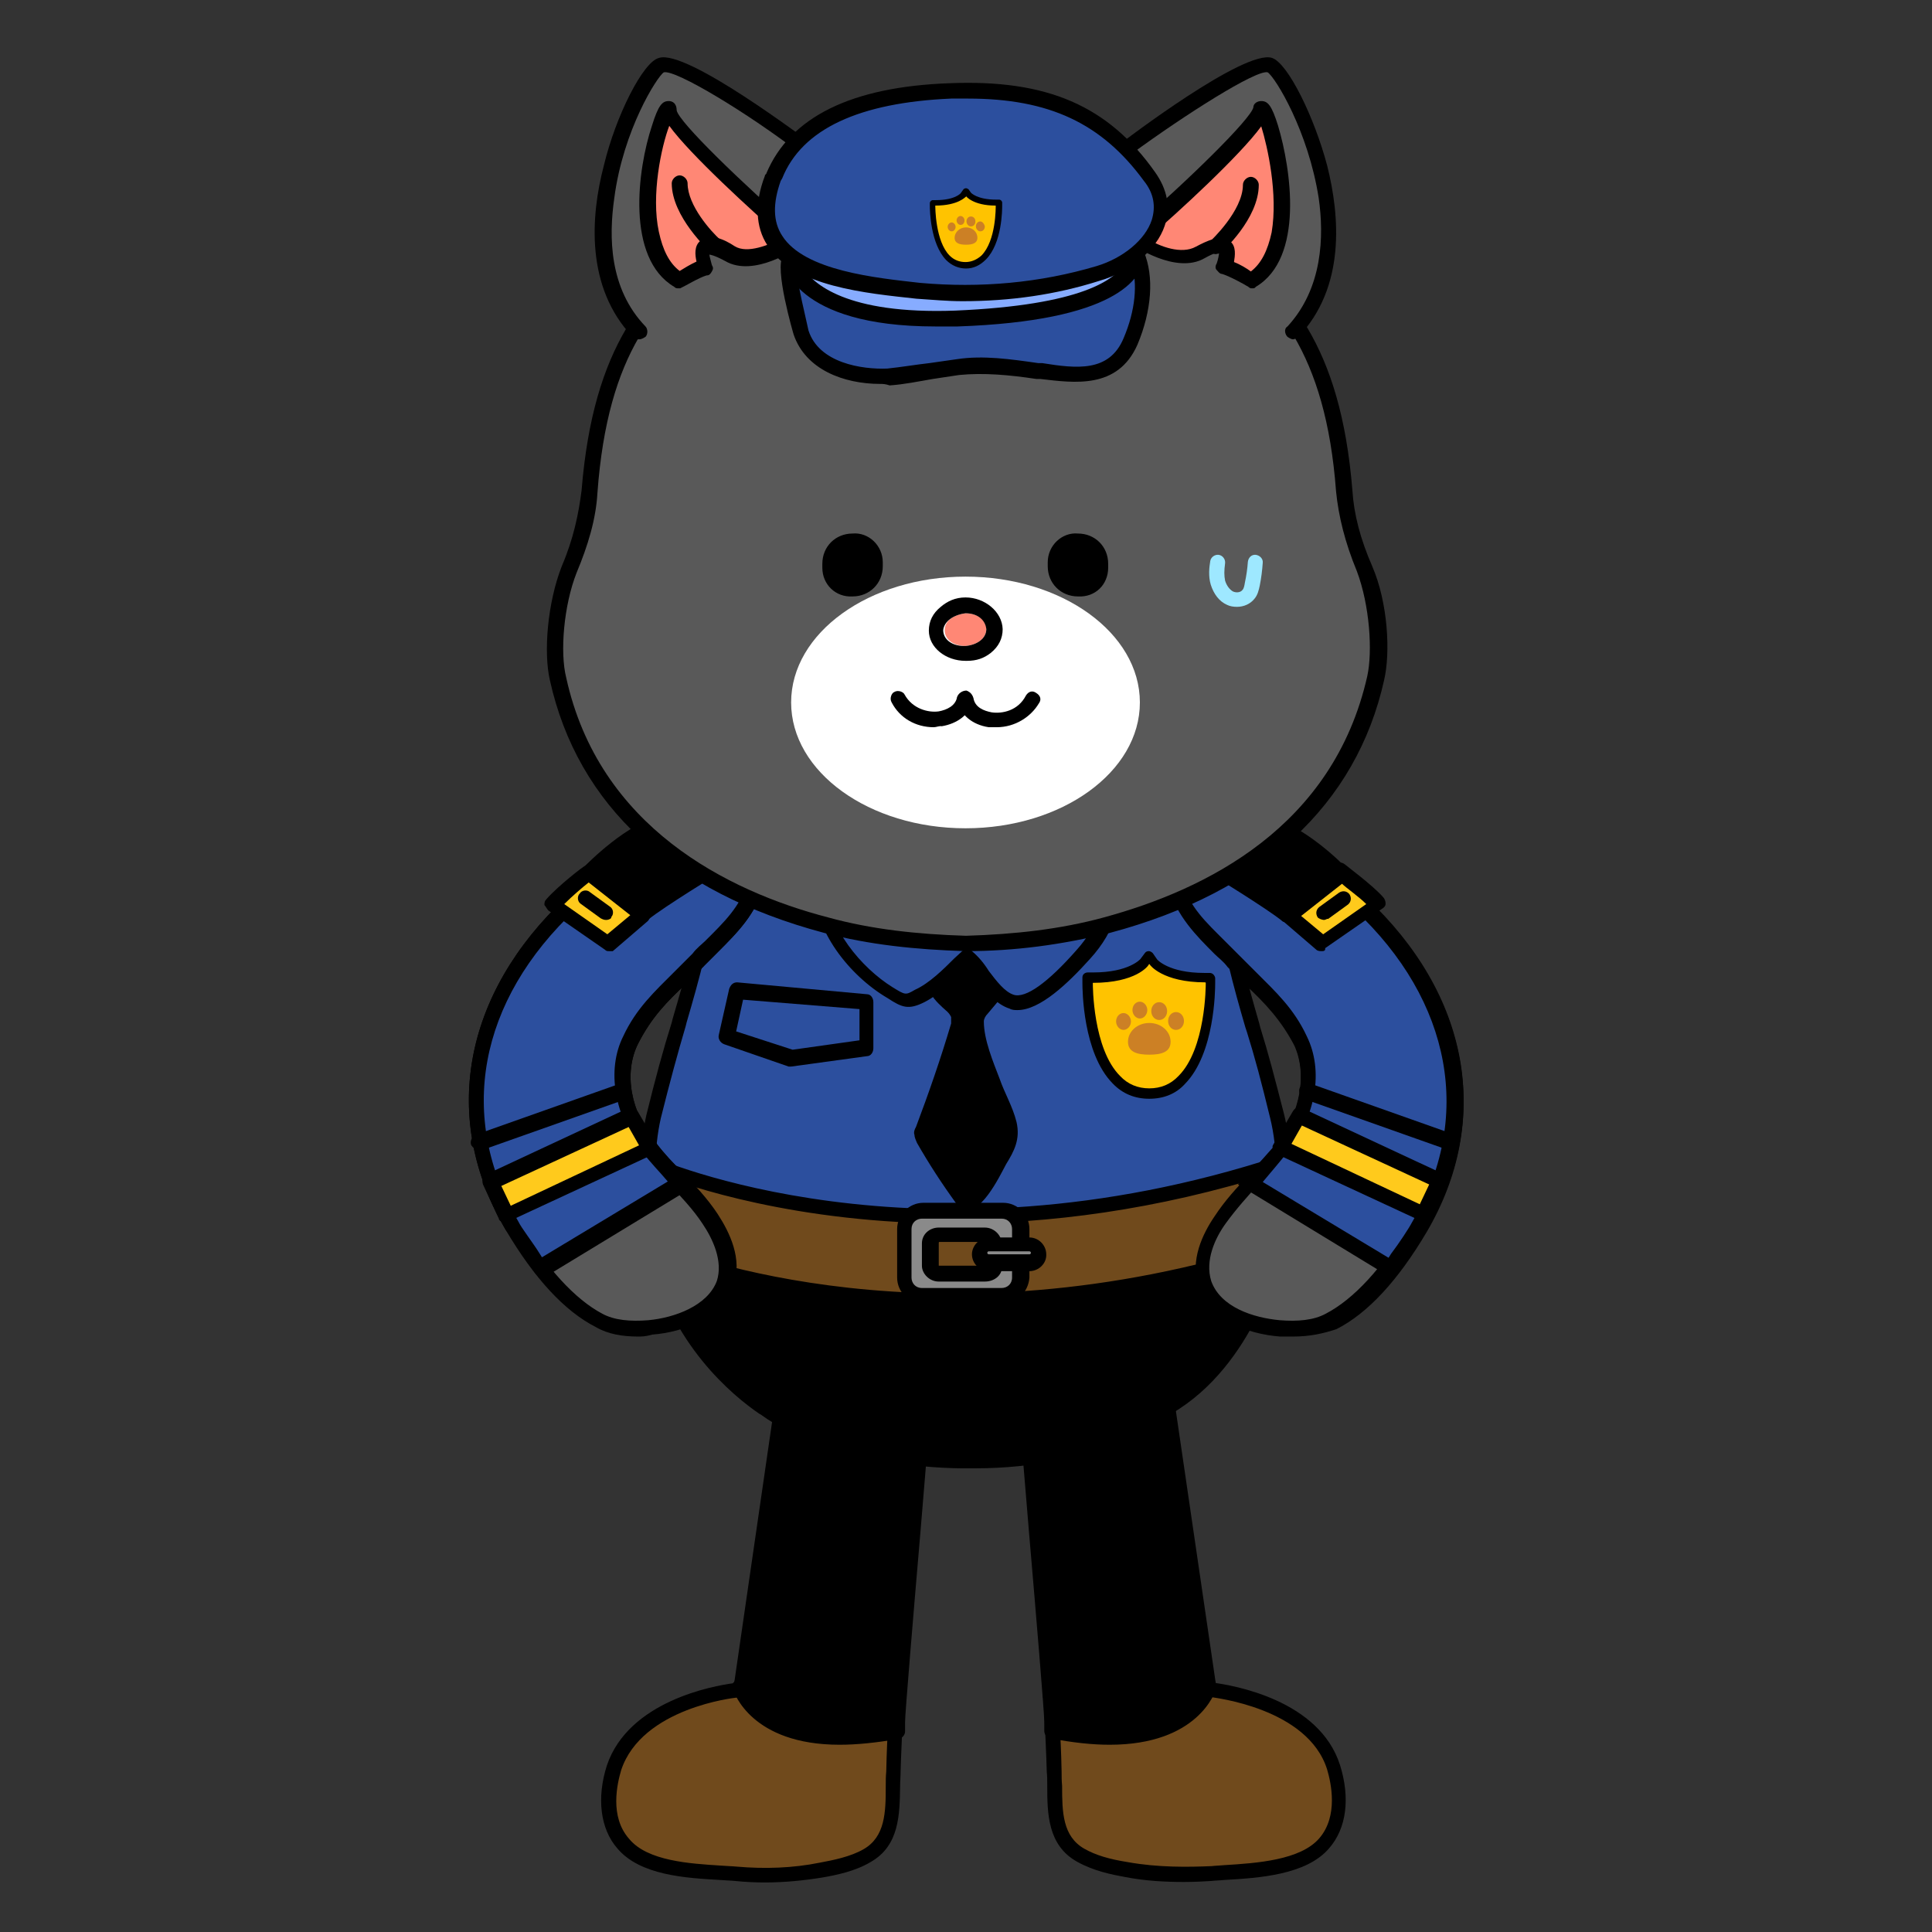 <?xml version="1.0" encoding="utf-8"?>
<!-- Generator: Adobe Illustrator 26.5.0, SVG Export Plug-In . SVG Version: 6.00 Build 0)  -->
<svg version="1.1" id="레이어_5" xmlns="http://www.w3.org/2000/svg" xmlns:xlink="http://www.w3.org/1999/xlink" x="0px"
	 y="0px" viewBox="0 0 390 390" style="enable-background:new 0 0 390 390;" xml:space="preserve">
<rect x="0" y="0" width="390" height="390" fill="#333333" stroke="none"/>
<g>
	<path style="fill:#704A1C;" d="M149.1,340.7c0,0.3-0.3,0.5-0.5,0.5s-20.1,2.1-24.6,15.6c-1.6,5-1.9,11.1,1.9,15.3
		c4.8,5.8,15.9,5.6,22.7,6.1c5.8,0.5,11.6,0.3,17.2-0.8c3.2-0.5,6.6-1.3,9.3-2.9c6.1-3.4,5-10.8,5.3-16.9c0-1.1,0.5-15.3,0.8-15.3
		C181.4,342.2,149.1,340.7,149.1,340.7z"/>
	<path d="M154.4,380c-2,0-4-0.1-6-0.3c-0.9-0.1-1.9-0.1-3-0.2c-6.9-0.4-16.2-0.9-20.8-6.4c-3.4-3.9-4.2-10.1-2.1-16.7
		c4.4-13.1,21.7-16.1,25.4-16.6c0.1-0.1,0.1-0.1,0.2-0.2c0.3-0.3,0.7-0.4,1.1-0.4l30.6,1.5c0.4,0,0.8,0,1.1,0.1c0.1,0,0.1,0,0.2,0
		l0,0c1,0.1,1.5,0.5,1.5,1.5c0,0.2,0,0.3-0.1,0.5c-0.2,1.7-0.7,13.7-0.7,14.8c0,1-0.1,2-0.1,3c-0.1,5.6-0.1,12-6,15.3
		c-3,1.8-6.8,2.6-9.7,3.1C162.3,379.6,158.4,380,154.4,380z M149.9,342.2c-0.4,0.3-0.8,0.5-1.3,0.5c-0.1,0-19,2-23.2,14.6
		c-0.8,2.7-2.4,9.4,1.6,13.9c3.7,4.5,12.3,5,18.6,5.4c1.1,0.1,2.1,0.1,3.1,0.2c5.7,0.5,11.4,0.3,16.8-0.8c2.7-0.5,6.2-1.2,8.8-2.7
		c4.4-2.5,4.5-7.5,4.5-12.7c0-1,0-2,0.1-3c0-0.5,0.1-4.4,0.3-8.1c0.1-1.9,0.2-3.7,0.3-5.1c0-0.3,0-0.5,0-0.7
		C174.5,343.4,159.2,342.7,149.9,342.2z M181.6,343.7c-0.1,0-0.3,0.1-0.5,0.1C181.3,343.7,181.4,343.7,181.6,343.7z M148.6,339.7
		c-0.1,0-0.1,0-0.2,0C148.5,339.7,148.6,339.7,148.6,339.7z"/>
</g>
<g>
	<path d="M181.1,347.5c0-3.2,4.8-57.7,5.3-65.6l-27.5-6.1l-9.3,63.5l-0.3,1.3c0,0,4.5,14.3,31.7,8.7v-1.8H181.1z"/>
	<path d="M169.5,352.2c-17.8,0-21.3-10.5-21.5-11.1c-0.1-0.2-0.1-0.5,0-0.7l0.3-1.3l9.2-63.4c0.1-0.4,0.3-0.8,0.6-1s0.8-0.3,1.2-0.2
		l27.5,6.1c0.7,0.2,1.2,0.8,1.2,1.6c-0.2,3.3-1.2,14.9-2.2,27.1c-1.4,16.3-3.1,36.6-3.1,38.3v1.9c0,0.7-0.5,1.3-1.2,1.5
		C176.9,351.8,172.9,352.2,169.5,352.2z M181.1,349.4L181.1,349.4L181.1,349.4z M150.9,340.5c0.8,2,6.2,11.8,28.7,7.6v-0.6
		c0-1.9,1.6-20.6,3.1-38.6c0.9-11,1.8-21.4,2.1-25.8l-24.7-5.5l-9,61.9L150.9,340.5z"/>
</g>
<g>
	<g>
		<path style="fill:#704A1C;" d="M212.1,342.2c0.3,0,0.8,14.3,0.8,15.3c0.3,6.1-0.8,13.5,5.3,16.9c2.9,1.6,6.1,2.4,9.3,2.9
			c5.8,1.1,11.6,1.1,17.2,0.8c6.9-0.5,18-0.5,22.7-6.1c3.7-4.2,3.4-10.3,1.9-15.3c-4.2-13.5-24.3-15.6-24.6-15.6s-0.5-0.3-0.5-0.5
			C244.3,340.7,212.1,342.2,212.1,342.2z"/>
		<path d="M239,379.9c-3.7,0-7.8-0.2-11.9-1c-2.7-0.5-6.3-1.2-9.7-3.1c-5.9-3.3-6-9.7-6-15.3c0-1,0-2-0.1-2.9
			c0-1.2-0.5-13.2-0.7-14.9c-0.1-0.1-0.1-0.3-0.1-0.5c0-0.8,0.6-1.5,1.4-1.5c10.7-0.5,31.1-1.5,31.9-1.6h0.1c0.5,0,0.9,0.2,1.2,0.6
			c3.7,0.5,21.2,3.4,25.4,16.6c2.1,6.7,1.3,12.8-2.2,16.8c-4.6,5.4-14.2,6-21.2,6.4c-0.9,0.1-1.8,0.1-2.6,0.2
			C243,379.8,241,379.9,239,379.9z M213.7,343.7c0,0.2,0,0.5,0,0.7c0.1,1.4,0.2,3.2,0.3,5.1c0.2,3.7,0.3,7.6,0.3,8.1
			c0,0.9,0,1.9,0.1,2.9c0,5.3,0.1,10.2,4.5,12.7c2.3,1.3,5,2.1,8.8,2.7c6.1,1.1,12.2,1,16.9,0.8c0.8-0.1,1.6-0.1,2.6-0.2
			c6.5-0.4,15.3-1,19.1-5.4c3.9-4.5,2.4-11.2,1.6-13.9c-3.9-12.5-23.1-14.5-23.3-14.6l0,0c-0.4,0-0.9-0.2-1.2-0.5
			c-0.2,0-0.3,0-0.5,0L213.7,343.7z M211.6,343.7c0.1,0.1,0.3,0.1,0.5,0.1C211.9,343.7,211.7,343.7,211.6,343.7z M244.6,339.7
			c0,0,0.1,0,0.2,0C244.7,339.7,244.7,339.7,244.6,339.7z"/>
	</g>
	<g>
		<path d="M212.3,347.5c0-3.2-4.8-57.7-5.3-65.6l27.5-6.1l9.3,63.5l0.3,1.3c0,0-4.5,14.3-31.7,8.7v-1.8H212.3z"/>
		<path d="M224,352.2c-3.4,0-7.4-0.4-12-1.3c-0.7-0.1-1.2-0.8-1.2-1.5v-1.9c0-1.8-1.7-22.1-3.1-38.4c-1-12.2-2-23.8-2.2-27.1
			c0-0.7,0.4-1.4,1.2-1.6l27.5-6.1c0.4-0.1,0.8,0,1.2,0.2c0.3,0.2,0.6,0.6,0.6,1l9.3,63.5l0.2,1.2c0,0.2,0,0.5,0,0.7
			C245.3,341.6,241.8,352.2,224,352.2z M213.8,348.1c22.3,4.2,27.8-5.7,28.7-7.6l-0.2-0.9l-9-62l-24.7,5.5
			c0.3,4.4,1.2,14.8,2.1,25.8c1.5,18,3.1,36.7,3.1,38.6L213.8,348.1L213.8,348.1z"/>
	</g>
</g>
<g>
	<g>
		<path style="fill:#2C4F9E;" d="M198.3,140.2c-13.8,0-26.7,1.9-26.7,1.9c-0.3,0-23.8,7.7-27.2,31.5c-2.1,15.6-4.8,24.3-7.4,33.3
			c-1.6,5.3-3.2,11.1-5,18.5c-2.9,12.7-0.8,33.1,10.8,47.9c11.1,14,28.8,21.2,52.1,21.2s41-7.1,52.1-21.2
			c11.6-14.8,14-35.2,10.8-47.9c-1.9-7.4-3.2-12.4-4.8-17.5c-2.4-8.2-4.8-16.1-7.9-34.4c-3.4-23.5-26.4-31.5-26.7-31.5
			C212.3,140.7,205.2,140.2,198.3,140.2z"/>
		<path d="M194.9,295.9c-23.9,0-41.9-7.3-53.3-21.7C129.7,259,127.5,238,130.5,225c1.8-7.3,3.4-13.2,5.1-18.6l0.2-0.8
			c2.6-8.9,5.1-17.3,7.1-32.3c3.5-23.9,26.1-32,28.5-32.7l0,0c0.1,0,13.2-1.9,26.9-1.9c7.7,0,14.7,0.7,20.4,1.9l0,0
			c3.2,0.7,24.6,10.1,27.9,32.7c3,17.5,5.4,25.6,7.6,33.3l0.2,0.8c1.6,5.1,2.9,10.1,4.8,17.5c3.2,12.8,1.1,33.6-11.1,49.2
			C236.7,288.6,218.8,295.9,194.9,295.9z M171.9,143.5c-1.1,0.4-22.8,8-26.1,30.2c-2.1,15.2-4.7,24.1-7.2,32.7l-0.2,0.8
			c-1.6,5.4-3.2,11.3-5,18.5c-2.8,12.3-0.7,32.2,10.6,46.6c10.8,13.7,28,20.6,50.9,20.6c23,0,40.1-6.9,50.9-20.6
			c11.1-14.1,13.7-34.1,10.6-46.6c-1.8-7.4-3.1-12.3-4.7-17.4l-0.3-0.9c-2.3-7.9-4.6-16-7.7-33.7c-3.2-22.2-24.8-30-25.6-30.3
			c-5.5-1.2-12.3-1.8-19.8-1.8C185.4,141.7,173,143.4,171.9,143.5z"/>
	</g>
	<g>
		<path d="M132.7,252.6c0,0,29.1,11.4,65.1,10c0,0,25.1-1.1,36.8-4.2c0,0,21.2-4.8,22.7-5.8c0,0-5,22-21.4,31.5
			c0,0-14.5,11.4-40.7,10.8c0,0-25.4,0.5-40.7-10.6C154.1,284.1,137.2,273.7,132.7,252.6z"/>
		<path d="M196.9,296.4c-0.6,0-1.2,0-1.8,0c-1,0-26,0.4-41.6-10.9l-0.2-0.1c-5.3-3.6-18.1-14.1-22.1-32.5l-0.6-2.7l2.6,1
			c0.3,0.1,29.2,11.2,64.5,9.9c0.2,0,25.1-1.1,36.4-4.2c8.5-1.9,21-4.9,22.3-5.6l3.1-2.1l-0.9,3.7c-0.2,0.9-5.3,22.6-22,32.4
			C235.4,286.3,221.5,296.4,196.9,296.4z M195.1,293.4c25.3,0.5,39.7-10.4,39.8-10.5l0.2-0.1c12.3-7.1,18-21.8,19.9-27.8
			c-5.2,1.5-15.2,3.8-20.2,4.9c-11.6,3.2-36,4.2-37,4.3c-29.7,1.1-55-6.5-63-9.2c4.4,16.2,16.4,25.4,20.2,28
			c0.1,0.1,0.2,0.1,0.3,0.2l0,0C170,293.8,194.8,293.4,195.1,293.4z"/>
	</g>
</g>
<g>
	<g>
		<path style="fill:#704A1C;" d="M258.6,252.1c-74.3,24.1-127.5,0-127.5,0c-1.9-4.2,0-17.2,0-17.2s53.2,24.3,127.5,0
			C258.6,234.9,259.4,251.8,258.6,252.1z"/>
		<path d="M192.3,264.2c-9.8,0-18.4-0.7-25.5-1.7c-22.5-3-35.7-8.9-36.3-9.1c-0.3-0.2-0.6-0.4-0.8-0.8c-2-4.5-0.3-16.6-0.1-18
			c0.1-0.5,0.4-0.9,0.8-1.1c0.4-0.2,0.9-0.2,1.3,0c0.5,0.2,53.5,23.8,126.4-0.1c0.4-0.1,0.9-0.1,1.3,0.2s0.6,0.7,0.6,1.2
			c0.8,18.1,0.2,18.3-1,18.7l0,0C233.7,261.7,210.9,264.2,192.3,264.2z M132.3,250.9c5.9,2.4,56.6,21.8,125.1-0.1
			c0.2-2,0.1-8.1-0.2-14c-24,7.6-45.9,10.2-64.4,10.2c-32,0-54.1-7.6-60.4-10.1C131.9,241.1,131.4,247.9,132.3,250.9z M258.6,252.1
			L258.6,252.1L258.6,252.1z"/>
	</g>
	<g>
		<path style="fill:#8A8A8A;" d="M202.5,244.4h-16.1c-1.9,0-3.7,1.6-3.7,3.7v9.8c0,1.9,1.6,3.7,3.7,3.7h16.1c1.9,0,3.7-1.6,3.7-3.7
			v-9.8C206,246,204.4,244.4,202.5,244.4z M201,255.2c0,1.1-0.8,1.6-1.9,1.6h-9.3c-1.1,0-1.9-0.8-1.9-1.6v-4.5
			c0-1.1,0.8-1.6,1.9-1.6h9.3c1.1,0,1.9,0.8,1.9,1.6V255.2z"/>
		<path d="M202.5,263.2h-16.1c-2.9,0-5.3-2.4-5.3-5.3v-9.8c0-2.9,2.4-5.3,5.3-5.3h16.1c2.9,0,5.3,2.4,5.3,5.3v9.8
			C207.6,260.8,205.2,263.2,202.5,263.2z M186.1,246c-1.1,0-2.1,0.8-2.1,2.1v9.8c0,1.1,0.8,2.1,2.1,2.1h16.1c1.1,0,2.1-0.8,2.1-2.1
			v-9.8c0-1.1-0.8-2.1-2.1-2.1L186.1,246L186.1,246z M198.8,258.7h-9.3c-1.9,0-3.4-1.6-3.4-3.2V251c0-1.9,1.6-3.2,3.4-3.2h9.3
			c1.9,0,3.4,1.6,3.4,3.2v4.5C202.5,257.1,201,258.7,198.8,258.7z M189.8,250.7c-0.3,0-0.3,0-0.3,0.3v4.5h0.3h9.3
			c0.3,0,0.3,0,0.3-0.3v-4.5h-0.3H189.8z"/>
	</g>
	<g>
		<path style="fill:#8A8A8A;" d="M207.8,255h-8.2c-1.1,0-1.9-0.8-1.9-1.9l0,0c0-1.1,0.8-1.9,1.9-1.9h8.2c1.1,0,1.9,0.8,1.9,1.9l0,0
			C209.7,254.2,208.9,255,207.8,255z"/>
		<path d="M207.8,256.6h-8.2c-1.9,0-3.4-1.6-3.4-3.4s1.6-3.4,3.4-3.4h8.2c1.9,0,3.4,1.6,3.4,3.4C211.3,255,209.7,256.6,207.8,256.6z
			 M199.6,252.6c-0.3,0-0.3,0.3-0.3,0.3c0,0.3,0.3,0.3,0.3,0.3h8.2c0.3,0,0.3-0.3,0.3-0.3c0-0.3-0.3-0.3-0.3-0.3H199.6z"/>
	</g>
</g>
<g>
	<g>
		<path style="fill:#595959;" d="M145.4,168c-1.1-0.3-2.1-0.5-3.4-0.5c-10.3-1.3-19.6,8.5-26.7,15.1c-18,16.9-26.2,41-11.9,65.1
			c4.2,7.1,10.3,15.3,17.7,19c3.2,1.6,6.6,1.9,10,1.6c6.3-0.5,13.2-3.4,15.1-9c1.6-4.2-0.3-9-2.9-13c-3.4-5-8.5-9.3-12.2-14.3
			c-4.8-6.1-7.1-14.8-3.7-21.7c3.4-6.9,8.2-10.6,13.8-16.1c4.8-4.8,9.8-8.7,11.6-15.3C154.1,172.5,150.7,169.3,145.4,168z"/>
		<path d="M128.8,269.8c-3.2,0-6.1-0.5-8.5-1.9c-6.3-3.2-12.4-9.8-18.2-19.6c-13.2-22.5-8.7-47.6,12.2-67.2l1.3-1.3
			c6.9-6.6,16.4-15.3,26.7-14.3c1.3,0.3,2.6,0.3,3.7,0.8l0,0c6.9,1.9,9.8,6.1,8.2,12.4c-1.6,5.8-5.3,9.5-9.3,13.5
			c-0.8,0.8-1.9,1.9-2.6,2.6c-1.3,1.3-2.4,2.6-3.7,3.7c-4,3.7-7.1,6.9-9.8,12.2c-2.9,5.8-1.6,13.8,3.7,20.1c1.6,2.1,3.4,4,5.3,5.8
			c2.4,2.6,5,5.3,7.1,8.5c2.4,3.7,5,9,3.2,14.3c-2.4,6.6-10,9.5-16.4,10C130.3,269.8,129.5,269.8,128.8,269.8z M140.1,168.7
			c-8.2,0-16.1,7.4-22.5,13.5l-1.3,1.3c-19.8,18.5-24.1,42.1-11.6,63.2c5.6,9.3,11.4,15.6,16.9,18.5c2.4,1.3,5.6,1.6,9.3,1.3
			c5.3-0.5,11.9-2.9,13.8-7.9c1.3-4-0.8-8.5-2.9-11.6c-1.9-2.9-4.5-5.6-6.9-8.2c-1.9-1.9-3.7-4-5.3-6.1c-5.8-7.4-7.4-16.7-4-23.5
			c2.6-5.6,6.3-9,10.3-13c1.1-1.1,2.4-2.4,3.7-3.7c0.8-1.1,1.9-1.9,2.6-2.6c3.7-3.7,7.1-6.9,8.5-11.9c0.8-2.9,0.8-6.6-6.1-8.5l0,0
			c-1.1-0.3-2.1-0.5-3.2-0.5C141.2,168.7,140.7,168.7,140.1,168.7z"/>
	</g>
	<g>
		<path style="fill:#2C4F9E;" d="M109.2,256c-1.1-1.6-4.8-6.9-5.8-8.5c-14.3-24.1-6.1-48.1,11.9-65.1c7.1-6.6,16.4-16.1,26.7-15.1
			c1.3,0.3,2.4,0.3,3.4,0.5c5.3,1.3,8.7,4.5,7.1,10.3c-1.6,6.6-6.9,10.6-11.6,15.3c-5.6,5.6-10.3,9.3-13.8,16.1
			c-3.4,6.9-1.1,15.6,3.7,21.7c1.9,2.4,4.2,4.8,6.3,7.1L109.2,256z"/>
		<path d="M109.2,257.6c-0.5,0-1.1-0.3-1.3-0.8l-1.3-1.9c-1.6-2.4-3.7-5.6-4.5-6.6c-13.2-22.5-8.7-47.6,12.2-67.2l1.3-1.3
			c6.9-6.6,16.4-15.3,26.7-14.3c1.3,0.3,2.6,0.3,3.7,0.8c6.9,1.9,9.8,6.1,8.2,12.4c-1.6,5.8-5.3,9.5-9.3,13.5
			c-0.8,0.8-1.9,1.9-2.6,2.6c-1.3,1.3-2.4,2.6-3.7,3.7c-4,3.7-7.1,6.9-9.8,12.2c-2.9,5.8-1.6,13.8,3.7,20.1c1.6,2.1,3.4,4,5.3,6.1
			l1.1,1.1c0.3,0.3,0.5,0.8,0.5,1.3s-0.3,0.8-0.8,1.1l-28.3,17.2C109.7,257.3,109.4,257.6,109.2,257.6z M140.1,168.7
			c-8.2,0-16.1,7.4-22.5,13.5l-1.3,1.3c-19.8,18.5-24.1,42.1-11.6,63.2c0.5,1.1,2.9,4.2,4.2,6.3l0.5,0.8l25.4-15.3
			c-1.6-1.9-3.4-3.7-5-5.8c-5.8-7.4-7.4-16.7-4-23.5c2.6-5.6,6.3-9,10.3-13c1.1-1.1,2.4-2.4,3.7-3.7c0.8-1.1,1.9-1.9,2.6-2.6
			c3.7-3.7,7.1-6.9,8.5-11.9c0.8-2.9,0.8-6.6-6.1-8.5c-1.1-0.3-2.1-0.5-3.2-0.5C141.2,168.7,140.7,168.7,140.1,168.7z"/>
	</g>
	<g>
		<line style="fill:none;" x1="96.7" y1="230.6" x2="126.1" y2="220.3"/>
		<path d="M96.7,232.2c-0.5,0-1.3-0.5-1.6-1.1c-0.3-0.8,0.3-1.9,1.1-2.1l29.1-10.3c0.8-0.3,1.9,0.3,2.1,1.1s-0.3,1.9-1.1,2.1
			l-29.1,10.3C97.3,232.2,97,232.2,96.7,232.2z"/>
	</g>
	<g>
		<g>
			<path style="fill:#FFCA1C;" d="M119,176.2c0,0-5.6,4.2-7.7,6.6l11.4,7.9l7.1-6.1L119,176.2z"/>
			<path d="M122.9,192c-0.3,0-0.5,0-0.8-0.3l-11.4-7.9c-0.3-0.3-0.5-0.8-0.8-1.1c0-0.5,0-0.8,0.5-1.3c2.1-2.4,7.4-6.6,7.7-6.6
				c0.5-0.5,1.3-0.5,1.9,0l10.8,8.5c0.3,0.3,0.5,0.8,0.5,1.3s-0.3,1.1-0.5,1.3l-7.1,6.1C123.7,192,123.2,192,122.9,192z
				 M113.9,182.5l8.7,6.1l4.8-4L119,178C117.6,179.1,115.5,180.9,113.9,182.5z"/>
		</g>
		<g>
			<line style="fill:none;" x1="118.7" y1="181.2" x2="122.4" y2="184.1"/>
			<path d="M122.4,185.7c-0.3,0-0.5,0-1.1-0.3l-4-2.9c-0.8-0.5-0.8-1.6-0.3-2.1c0.5-0.8,1.6-0.8,2.1-0.3l4,2.9
				c0.8,0.5,0.8,1.6,0.3,2.1C123.5,185.4,122.9,185.7,122.4,185.7z"/>
		</g>
		<g>
			<path d="M119,176.2c0,0,8.5-8.7,15.1-9.8l10.6,8.5c0,0-11.9,7.1-14.8,9.8L119,176.2z"/>
			<path d="M129.8,186.2c-0.3,0-0.8,0-1.1-0.3l-10.8-8.5c-0.3-0.3-0.5-0.8-0.5-1.1s0-0.8,0.5-1.3c0.3-0.3,9-9.3,15.9-10.3
				c0.5,0,0.8,0,1.3,0.3l10.6,8.5c0.5,0.3,0.5,0.8,0.5,1.3s-0.3,1.1-0.8,1.3c0,0-11.6,7.1-14.5,9.5
				C130.6,185.9,130.3,186.2,129.8,186.2z M121.3,175.9l8.5,6.6c2.9-2.1,9-6.1,11.9-7.9l-8.2-6.6C129.5,169,124.3,173.2,121.3,175.9
				z"/>
		</g>
	</g>
	<g>
		<polygon style="fill:#FFCA1C;" points="99.1,238.6 127.4,225.3 131.1,231.7 102,245.2 		"/>
		<path d="M102,246.8c-0.3,0-0.3,0-0.5,0c-0.5-0.3-0.8-0.5-0.8-0.8l-3.2-6.9c-0.3-0.8,0-1.9,0.8-2.1l28.3-13.2
			c0.8-0.3,1.6,0,2.1,0.5l3.7,6.3c0.3,0.3,0.3,0.8,0.3,1.3c-0.3,0.5-0.5,0.8-0.8,1.1l-29.1,13.5C102.6,246.8,102.3,246.8,102,246.8z
			 M101.2,239.4l1.9,4l25.9-12.2l-2.1-3.7L101.2,239.4z"/>
	</g>
</g>
<g>
	<g>
		<path style="fill:#595959;" d="M244.3,168c1.1-0.3,2.1-0.5,3.4-0.5c10.3-1.3,19.6,8.5,26.7,15.1c18,16.9,26.2,41,11.9,65.1
			c-4.2,7.1-10.3,15.3-17.7,19c-3.2,1.6-6.6,1.9-10,1.6c-6.3-0.5-13.2-3.4-15.1-9c-1.6-4.2,0.3-9,2.9-13c3.4-5,8.5-9.3,12.2-14.3
			c4.8-6.1,7.1-14.8,3.7-21.7s-8.2-10.6-13.8-16.1c-4.8-4.8-9.8-8.7-11.6-15.3C235.6,172.5,239,169.3,244.3,168z"/>
		<path d="M261,269.8c-0.8,0-1.9,0-2.6,0c-6.6-0.5-14.3-3.4-16.4-10c-1.9-5.3,0.8-10.8,3.2-14.3c2.1-3.2,4.5-5.8,7.1-8.5
			c1.9-1.9,3.7-4,5.3-5.8c5-6.3,6.3-14.3,3.7-20.1c-2.6-5-5.8-8.5-9.8-12.2c-1.1-1.1-2.4-2.4-3.7-3.7c-0.8-1.1-1.9-1.9-2.6-2.6
			c-3.7-3.7-7.7-7.7-9.3-13.5c-1.6-6.1,1.3-10.6,8.2-12.4l0,0c1.1-0.3,2.4-0.5,3.7-0.8c10.3-1.3,19.8,7.7,26.7,14.3l1.3,1.3
			c20.9,19.6,25.4,44.7,12.2,67.2c-5.8,9.8-11.9,16.4-18.2,19.6C267.1,269.2,264.4,269.8,261,269.8z M244.6,169.5L244.6,169.5
			c-6.9,1.9-6.6,5.8-6.1,8.5c1.3,5,4.8,8.2,8.5,11.9c0.8,0.8,1.9,1.9,2.6,2.6c1.3,1.3,2.4,2.4,3.7,3.7c4,4,7.7,7.4,10.3,13
			c3.4,6.9,1.9,16.1-4,23.5c-1.6,2.1-3.4,4.2-5.3,6.1c-2.4,2.6-4.8,5.3-6.9,8.2c-2.1,2.9-4.2,7.4-2.9,11.6c1.9,5.3,8.5,7.4,13.8,7.9
			c3.7,0.3,6.9,0,9.3-1.3c5.6-2.9,11.6-9.3,16.9-18.5c12.4-20.9,8.2-44.7-11.6-63.2l-1.3-1.3c-6.9-6.3-15.1-14.3-24.1-13.2
			C246.7,169,245.6,169.3,244.6,169.5z"/>
	</g>
	<g>
		<path style="fill:#2C4F9E;" d="M280.6,256c1.1-1.6,4.8-6.9,5.8-8.5c14.3-24.1,6.1-48.1-11.9-65.1c-7.1-6.6-16.4-16.1-26.7-15.1
			c-1.3,0.3-2.4,0.3-3.4,0.5c-5.3,1.3-8.7,4.5-7.1,10.3c1.6,6.6,6.9,10.6,11.6,15.3c5.6,5.6,10.3,9.3,13.8,16.1s1.1,15.6-3.7,21.7
			c-1.9,2.4-4.2,4.8-6.3,7.1L280.6,256z"/>
		<path d="M281.1,258.1l-31.2-19l2.4-2.4c1.9-1.9,3.7-4,5.3-5.8c5-6.3,6.3-14.3,3.7-20.1c-2.6-5-5.8-8.5-9.8-12.2
			c-1.1-1.1-2.4-2.4-3.7-3.7c-0.8-1.1-1.9-1.9-2.6-2.6c-3.7-3.7-7.7-7.7-9.3-13.5c-1.6-6.1,1.3-10.6,8.2-12.4
			c1.1-0.3,2.4-0.5,3.7-0.8c10.3-1.3,19.8,7.7,26.7,14.3l1.3,1.3c20.9,19.6,25.4,44.7,12.2,67.2c-0.8,1.1-2.9,4.2-4.5,6.6
			L281.1,258.1z M254.9,238.6l25.4,15.3l0.5-0.8c1.6-2.1,3.7-5.3,4.2-6.3c12.4-20.9,8.2-44.7-11.6-63.2l-1.3-1.3
			C265.2,175.9,257,168,248,169c-1.1,0.3-2.1,0.3-3.2,0.5c-6.9,1.9-6.6,5.8-6.1,8.5c1.3,5,4.8,8.2,8.5,11.9c0.8,0.8,1.9,1.9,2.6,2.6
			c1.3,1.3,2.4,2.4,3.7,3.7c4,4,7.7,7.4,10.3,13c3.4,6.9,1.9,16.1-4,23.5C258.3,234.6,256.5,236.7,254.9,238.6z"/>
	</g>
	<g>
		<line style="fill:none;" x1="293" y1="230.6" x2="263.6" y2="220.3"/>
		<path d="M293,232.2c-0.3,0-0.3,0-0.5,0l-29.1-10.3c-0.8-0.3-1.3-1.3-1.1-2.1s1.3-1.3,2.1-1.1l29.1,10.3c0.8,0.3,1.3,1.3,1.1,2.1
			C294,231.7,293.5,232.2,293,232.2z"/>
	</g>
	<g>
		<g>
			<path style="fill:#FFCA1C;" d="M270.8,176.2c0,0,5.6,4.2,7.7,6.6l-11.4,7.9l-7.1-6.1L270.8,176.2z"/>
			<path d="M266.8,192c-0.3,0-0.8,0-1.1-0.3l-7.1-6.1c-0.3-0.3-0.3-0.8-0.3-1.3s0.3-1.1,0.5-1.3l10.8-8.5c0.5-0.5,1.3-0.5,1.9,0
				c0.3,0.3,5.6,4.2,7.7,6.6c0.3,0.3,0.5,0.8,0.5,1.3s-0.3,0.8-0.8,1.1l-11.4,7.9C267.6,192,267.1,192,266.8,192z M262.3,184.6
				l4.8,4l8.7-6.1c-1.6-1.6-4-3.2-5-4.2L262.3,184.6z"/>
		</g>
		<g>
			<line style="fill:none;" x1="271" y1="181.2" x2="267.3" y2="184.1"/>
			<path d="M267.3,185.7c-0.5,0-1.1-0.3-1.3-0.5c-0.5-0.8-0.3-1.6,0.3-2.1l4-2.9c0.8-0.5,1.6-0.3,2.1,0.3c0.5,0.8,0.3,1.6-0.3,2.1
				l-4,2.9C267.9,185.4,267.6,185.7,267.3,185.7z"/>
		</g>
		<g>
			<path d="M270.8,176.2c0,0-8.5-8.7-15.1-9.8l-10.6,8.5c0,0,11.9,7.1,14.8,9.8L270.8,176.2z"/>
			<path d="M259.9,186.2c-0.3,0-0.8,0-1.1-0.3c-2.9-2.4-14.5-9.5-14.5-9.5c-0.5-0.3-0.8-0.8-0.8-1.3s0.3-1.1,0.5-1.3l10.6-8.5
				c0.3-0.3,0.8-0.3,1.3-0.3c6.9,1.1,15.6,9.8,15.9,10.3c0.3,0.3,0.5,0.8,0.5,1.3s-0.3,0.8-0.5,1.1l-10.8,8.5
				C260.5,185.9,260.2,186.2,259.9,186.2z M247.8,174.6c3.2,1.9,9,5.8,11.9,7.9l8.5-6.6c-2.4-2.4-7.9-6.9-12.2-7.9L247.8,174.6z"/>
		</g>
	</g>
	<g>
		<polygon style="fill:#FFCA1C;" points="290.6,238.6 262.3,225.3 258.6,231.7 287.7,245.2 		"/>
		<path d="M287.7,246.8c-0.3,0-0.5,0-0.8-0.3L257.8,233c-0.5-0.3-0.8-0.5-0.8-1.1c-0.3-0.5,0-0.8,0.3-1.3l3.7-6.3
			c0.5-0.8,1.3-1.1,2.1-0.5l28.3,13.2c0.8,0.3,1.1,1.3,0.8,2.1L289,246c-0.3,0.3-0.5,0.8-0.8,0.8C288,246.8,287.7,246.8,287.7,246.8
			z M260.7,230.9l25.9,12.2l1.9-4l-25.7-11.9L260.7,230.9z"/>
	</g>
</g>
<g>
	<path d="M191.2,204.2c0.3,0.3,0.5,0.5,0.8,1.1c0,0.5,0,0.8,0,1.3c-2.1,7.1-4.5,14-7.1,20.9c-0.3,0.5-0.5,1.1-0.3,1.6
		c0,0.5,0.3,1.1,0.5,1.6c2.4,4.2,5,8.2,7.9,12.2c0.3,0.5,0.5,0.8,1.1,1.1c3.7,1.9,7.7-6.6,9-9c1.6-2.6,2.9-5,2.1-8.5
		c-0.8-3.2-2.4-5.8-3.4-8.7c-1.3-3.4-3.2-7.9-3.2-11.6c0-0.5,0.3-1.1,0.8-1.6c1.3-1.6,2.9-3.2,3.7-5c0.8-1.9,1.6-4.2,0.8-6.1
		c-1.9-5-8.7-5-11.9-1.6c-1.3,1.3-2.6,3.2-3.7,4.8C185.9,199.4,188.8,202.1,191.2,204.2z"/>
	<g>
		<path style="fill:#2C4F9E;" d="M165.8,178.8c0,8.5,7.1,17.2,14,21.2c2.6,1.6,3.2,2.1,6.1,0.8c3.4-1.6,6.9-5,9.5-7.7
			c2.9,2.1,5.6,7.9,9,9c4.8,1.3,11.6-6.6,14.3-9.5c4-4.5,6.6-10,4.8-16.1c-4.2-12.2-18-17.2-29.9-16.7c-8.7,0.5-19.8,4.2-25.1,11.4
			C166.6,173.5,165.8,176.2,165.8,178.8z"/>
		<path d="M205.4,203.9c-0.5,0-1.1,0-1.6-0.3c-2.6-0.8-4.8-3.4-6.6-5.8c-0.8-0.8-1.3-1.9-1.9-2.4c-2.4,2.4-5.6,5.3-8.7,6.9
			c-3.2,1.6-4.5,1.1-7.4-0.8c-7.7-4.5-15.1-13.8-14.8-22.7l0,0c0-3.2,1.1-6.1,2.9-8.7c5.6-7.7,17.2-11.4,26.2-11.9
			c12.4-0.5,27,4.8,31.5,17.7c1.9,5.8,0.3,11.9-5,17.7C215.5,198.6,209.9,203.9,205.4,203.9z M195.1,191.2l1.1,0.8
			c1.3,1.1,2.4,2.4,3.4,4c1.6,2.1,3.2,4.2,5,4.8c2.4,0.8,6.9-2.4,12.7-9c4.5-5,5.8-10,4.2-14.5c-4-11.4-16.9-15.9-28.3-15.3
			c-8.2,0.3-18.8,3.7-23.8,10.6c-1.6,2.1-2.1,4.2-2.4,6.9c0,7.7,6.9,15.9,13.2,19.8c2.6,1.6,2.6,1.6,4.5,0.5
			c2.9-1.3,5.8-4.2,7.9-6.3L195.1,191.2z"/>
	</g>
</g>
<path d="M159.7,215.3c-0.3,0-0.3,0-0.5,0l-13-4.5c-0.8-0.3-1.3-1.1-1.1-1.9l2.1-9.3c0.3-0.8,0.8-1.3,1.6-1.3l26.2,2.4
	c0.8,0,1.3,0.8,1.3,1.6v9.3c0,0.8-0.5,1.6-1.3,1.6L159.7,215.3L159.7,215.3z M148.6,208.2l11.4,3.7l13.5-1.9v-6.3l-23.5-1.9
	L148.6,208.2z"/>
<g>
	<g>
		<g>
			<g>
				<path style="fill:#595959;" d="M275,115.1c-2.1-5-3.7-10.3-4-15.9c-2.4-29.6-13.2-40.2-25.1-49.7C230.6,37,207.3,37.8,198,38.6
					c-2.1,0.3-4,0.3-6.1,0c-9.3-0.5-32.5-1.6-47.9,10.8c-11.8,9.6-22.7,20.2-25,49.8c-0.5,5.6-1.9,10.8-4,15.9
					c-2.9,6.9-3.4,16.7-2.4,22c6.1,27,27.5,42.6,54.2,49.7c9,2.4,18.5,3.7,28,3.7c9.5-0.3,19-1.3,28-3.7
					c26.7-7.1,48.1-22.7,54.2-49.7C278.4,131.7,277.6,121.9,275,115.1z"/>
				<path d="M194.9,192c-10-0.3-19.6-1.3-28.6-3.7c-30.7-8.2-49.7-25.7-55.3-51c-1.3-5.6-0.5-15.6,2.4-23c2.4-5.6,3.4-10.6,4-15.3
					c2.4-29.6,13-40.5,25.7-50.8c11.1-9,27.5-12.7,49.2-11.4c1.9,0,4,0,5.8,0c21.4-1.3,38.1,2.4,49.2,11.4
					C260,58.5,270.6,69.4,273,99c0.3,4.8,1.6,9.8,4,15.3c3.2,7.4,3.7,17.5,2.4,23c-5.6,25.1-24.6,42.8-55.3,51
					C214.4,190.7,204.9,192,194.9,192z M183.5,40c-16.7,0-29.6,3.7-38.6,10.8c-12.2,9.8-22.2,20.1-24.3,48.7
					c-0.3,5.3-1.9,10.6-4.2,16.1c-2.6,6.6-3.4,16.1-2.1,21.2c6.6,30.1,32.5,43.1,52.9,48.4c8.7,2.4,18,3.4,27.8,3.7
					c9.8-0.3,19-1.3,27.8-3.7c20.6-5.6,46.3-18.2,53.2-48.7c1.1-5,0.5-14.3-2.1-21.2l0,0c-2.4-5.8-3.7-11.1-4.2-16.1
					c-2.1-28.3-12.4-38.9-24.3-48.7c-10.3-8.5-26.2-11.9-46.8-10.6c-2.1,0.3-4.2,0.3-6.3,0C188.8,40,186.1,40,183.5,40z"/>
			</g>
			<ellipse style="fill:#FFFFFF;" cx="194.9" cy="141.8" rx="35.2" ry="25.4"/>
			<g>
				<path style="fill-rule:evenodd;clip-rule:evenodd;fill:#FF8775;" d="M194.9,123.8c2.4,0,4.2,1.3,4.2,3.2c0,1.9-1.9,3.2-4.2,3.4
					c-2.4,0-4.2-1.3-4.2-3.2C190.7,125.3,192.5,124.1,194.9,123.8z"/>
				<path d="M194.9,123.8c2.4,0,4,1.3,4.2,3.2c0,1.9-1.9,3.2-4.2,3.4c0,0,0,0-0.3,0c-2.4,0-4.2-1.3-4.2-3.2
					C190.6,125.4,192.5,124.1,194.9,123.8L194.9,123.8 M194.9,120.6L194.9,120.6c-2.1,0-3.7,0.8-5,1.9c-1.6,1.3-2.4,2.9-2.4,4.8
					c0,3.4,3.4,6.1,7.4,6.1h0.3c1.9,0,3.4-0.5,4.8-1.6c1.6-1.3,2.4-2.9,2.4-4.8C202.3,123.5,198.8,120.6,194.9,120.6L194.9,120.6z"
					/>
			</g>
			<g>
				<g>
					<path style="fill-rule:evenodd;clip-rule:evenodd;" d="M217.6,120.4L217.6,120.4c-3.4,0-6.1-2.6-6.1-6.1v-0.8
						c0-3.4,2.9-6.1,6.1-5.8c3.4,0,6.1,2.6,6.1,6.1v0.8C223.7,118,221.1,120.6,217.6,120.4"/>
				</g>
			</g>
			<g>
				<g>
					<path style="fill-rule:evenodd;clip-rule:evenodd;" d="M172.1,120.4L172.1,120.4c3.4,0,6.1-2.6,6.1-6.1v-0.8
						c0-3.4-2.9-6.1-6.1-5.8c-3.4,0-6.1,2.6-6.1,6.1v0.8C166,118,168.7,120.6,172.1,120.4"/>
				</g>
			</g>
			<g>
				<path d="M188.5,146.8c-3.7,0-6.9-1.9-8.5-5c-0.5-0.8,0-1.9,0.5-2.1c0.8-0.5,1.9,0,2.1,0.5c1.6,2.9,4.8,3.7,6.9,3.4
					c1.6-0.3,3.4-1.1,3.7-2.9c0.3-0.8,1.1-1.3,1.9-1.3c0.8,0.3,1.3,1.1,1.3,1.9c-0.5,2.9-3.2,4.8-6.3,5.3
					C189.6,146.5,189,146.8,188.5,146.8z"/>
			</g>
			<g>
				<path d="M201.2,146.8c-0.5,0-1.1,0-1.6,0c-3.4-0.5-5.8-2.6-6.3-5.3c-0.3-0.8,0.3-1.6,1.3-1.9c0.8-0.3,1.6,0.3,1.9,1.3
					c0.3,1.9,2.1,2.6,3.7,2.9c2.1,0.3,5.3-0.3,6.9-3.4c0.5-0.8,1.3-1.1,2.1-0.5c0.8,0.5,1.1,1.3,0.5,2.1
					C208.1,144.7,204.9,146.8,201.2,146.8z"/>
			</g>
			<g>
				<path style="fill:#595959;" d="M179,44.7c0,0-9.8-9.8-16.7-14.8s-25.4-18-29.1-16.7c-3.7,1.3-21.4,35.7-4.5,53.7"/>
				<path d="M128.8,68.5c-0.5,0-0.8-0.3-1.1-0.5c-9.5-10-8.5-24.3-5.8-34.6c2.4-10,7.9-20.9,11.1-21.7c5.6-1.9,30.1,16.9,30.4,16.9
					c6.9,5.3,16.4,14.5,16.7,15.1c0.5,0.5,0.5,1.6,0,2.1s-1.6,0.5-2.1,0c0,0-9.8-9.8-16.4-14.8c-10.4-8-25.2-17-27.6-16.4
					c-1.3,0.8-8.2,11.6-10,25.4c-1.1,7.7-1.1,18.2,6.3,25.9c0.5,0.5,0.5,1.6,0,2.1C129.5,68.5,129.3,68.5,128.8,68.5z"/>
			</g>
			<g>
				<path style="fill:#FF8775;" d="M160.5,48.2c0,0-24.6-21.7-25.4-25.9s-10.6,27,1.9,34.1c0,0,3.4-2.1,5.6-2.6c0,0-2.9-7.4,4.8-2.9
					C152.6,54,160.5,48.2,160.5,48.2z"/>
				<path d="M136.9,58.2c-0.3,0-0.5,0-0.8-0.3c-9.8-5.8-7.4-23.8-4.5-32.5c1.3-4.2,2.1-5,3.4-5c0.8,0,1.6,0.5,1.6,1.9
					c0.5,2.4,13,14.5,24.9,24.9c0.3,0.3,0.5,0.8,0.5,1.3s-0.3,1.1-0.8,1.3c-0.3,0.3-9,6.3-14.8,2.9c-2.4-1.3-3.2-1.3-3.2-1.3
					c0,0.3,0.3,1.3,0.5,2.1c0.3,0.5,0.3,0.8,0,1.3s-0.5,0.8-1.1,0.8c-1.6,0.5-4.2,2.1-5.3,2.6C137.5,58.2,137.2,58.2,136.9,58.2z
					 M135.1,25.4c-1.6,4.2-3.7,14-2.1,21.4c0.8,3.7,2.1,6.3,4.2,7.9c0.8-0.5,2.1-1.3,3.4-1.9c-0.3-1.3-0.5-3.2,0.8-4.2
					c1.9-1.6,4.8-0.3,6.9,1.1c2.6,1.6,6.9-0.3,9.8-1.6C151.8,42.6,139.3,31.2,135.1,25.4z"/>
			</g>
			<g>
				<path style="fill:#FF8775;" d="M144.4,49.7c0,0-7.1-6.6-7.1-12.7"/>
				<path d="M144.4,51.3c-0.3,0-0.8-0.3-1.1-0.5c-0.3-0.3-7.7-7.1-7.7-13.8c0-0.8,0.8-1.6,1.6-1.6s1.6,0.8,1.6,1.6
					c0,4.5,4.8,9.8,6.6,11.4c0.5,0.5,0.8,1.6,0,2.1C145.1,51.1,144.9,51.3,144.4,51.3z"/>
			</g>
			<g>
				<path style="fill:#595959;" d="M210.7,44.7c0,0,9.8-9.8,16.7-14.8s25.4-18,29.1-16.7s21.4,35.7,4.5,53.7"/>
				<path d="M261,68.5c-0.3,0-0.8-0.3-1.1-0.5c-0.5-0.5-0.8-1.6,0-2.1c7.1-7.7,7.4-18.2,6.3-25.9c-2.1-13.5-8.7-24.3-10.3-25.4
					C253.6,14,239,23.3,228.5,31c-6.6,5-16.4,14.5-16.4,14.8c-0.5,0.5-1.6,0.5-2.1,0s-0.5-1.6,0-2.1s10-9.8,16.7-15.1
					c0,0,24.6-18.8,30.1-16.9c3.2,1.1,8.5,11.9,11.1,21.7c2.6,10.3,3.7,24.6-5.8,34.6C261.8,68.3,261.2,68.5,261,68.5z"/>
			</g>
			<g>
				<path style="fill:#FF8775;" d="M229.2,48.2c0,0,24.6-21.7,25.4-25.9c0.8-4.2,10.6,27-1.9,34.1c0,0-3.4-2.1-5.6-2.6
					c0,0,2.9-7.4-4.8-2.9C237.2,54,229.2,48.2,229.2,48.2z"/>
				<path d="M252.8,58.2c-0.3,0-0.5,0-0.8-0.3c-0.8-0.5-3.7-2.1-5.3-2.6c-0.5,0-0.8-0.5-1.1-0.8s-0.3-0.8,0-1.3
					c0.3-0.8,0.5-1.9,0.5-2.4c0,0-1.1,0.3-2.9,1.3c-5.8,3.4-14.5-2.6-14.8-2.9c-0.3-0.3-0.5-0.8-0.8-1.3s0.3-1.1,0.5-1.3
					C240,36.3,252.4,24.1,253,21.7c0-0.8,0.8-1.3,1.6-1.3c1.3,0,2.1,0.8,3.4,5c2.6,8.7,5.3,26.7-4.5,32.5
					C253.3,58.2,253.1,58.2,252.8,58.2z M249.1,52.9c1.3,0.5,2.6,1.3,3.4,1.9c2.1-1.6,3.4-4.2,4.2-7.9c1.3-7.7-0.8-17.2-2.1-21.4
					c-4.2,5.8-16.9,17.5-23,22.7c2.6,1.6,6.9,3.2,9.8,1.6c2.1-1.1,5-2.6,6.9-1.1C249.6,49.7,249.3,51.6,249.1,52.9z"/>
			</g>
			<g>
				<path style="fill:#FF8775;" d="M245.4,49.7c0,0,7.1-6.6,7.1-12.7"/>
				<path d="M245.4,51.3c-0.5,0-0.8-0.3-1.1-0.5c-0.5-0.5-0.5-1.6,0-2.1c0,0,6.6-6.1,6.6-11.4c0-0.8,0.8-1.6,1.6-1.6l0,0
					c0.8,0,1.6,0.8,1.6,1.6c0,6.9-7.4,13.5-7.7,13.8C246.2,51.1,245.6,51.3,245.4,51.3z"/>
			</g>
			<g>
				<path style="fill:#595959;" d="M206.8,48.7c4.8,1.1,14-8.5,7.7-14.3s-11.9,5-11.9,5s2.1-15.1-8.2-14.3
					c-10.3,0.8-6.6,12.7-6.6,12.7s-1.6-6.6-7.4-5.8c-11.4,1.9-7.7,14.3,0.8,16.9"/>
				<path d="M181.4,50.5c-0.3,0-0.3,0-0.5,0c-5.6-1.9-9.5-7.1-9.3-12.2c0.3-1.9,1.3-6.6,8.5-7.9c2.1-0.3,4,0.3,5.3,1.3
					c0.3-1.6,0.5-3.2,1.6-4.5c1.6-2.1,4-3.4,7.1-3.7c2.9-0.3,5.3,0.5,6.9,2.4c2.1,2.1,2.9,5.6,3.2,8.5c1.3-1.3,3.2-2.6,5.3-3.2
					c1.6-0.3,3.7,0,6.1,2.1c2.9,2.6,3.4,6.6,1.6,10.3c-2.1,4-6.9,7.4-10.6,6.6c-0.8-0.3-1.3-1.1-1.1-1.9c0.3-0.8,1.1-1.3,1.9-1.1
					c1.9,0.5,5.3-1.6,7.1-5c1.1-1.9,1.6-4.2-0.8-6.6c-1.1-1.1-2.4-1.6-3.4-1.3c-2.6,0.5-5.3,4.2-6.1,5.8c-0.3,0.8-1.1,1.1-1.9,0.8
					c-0.8-0.3-1.3-1.1-1.1-1.9c0.3-2.1,0.5-8.2-2.1-11.1c-1.1-1.1-2.4-1.6-4.5-1.3c-2.1,0.3-3.7,0.8-4.8,2.4
					c-1.6,2.4-1.1,6.1-0.5,7.9c0,0.3,0,0.3,0.3,0.5c0.3,0.8-0.3,1.6-1.1,1.9c-0.8,0.3-1.6-0.3-1.9-1.1v-0.3c-0.3-1.1-1.9-5-5.3-4.2
					c-3.7,0.5-5.8,2.4-5.8,5c-0.3,3.2,2.4,7.4,6.9,8.7c0.8,0.3,1.3,1.1,1.1,2.1C182.7,50,181.9,50.5,181.4,50.5z"/>
			</g>
		</g>
		<path style="fill:#9EE8FF;" d="M249.7,122.5c-0.7,0-1.4-0.1-2-0.4c-1.6-0.7-2.7-2.2-3.3-4.1c-0.5-1.7-0.3-3.5-0.1-4.7
			c0.1-0.8,0.9-1.4,1.7-1.3s1.4,0.9,1.3,1.7c-0.2,1.5-0.2,2.5,0,3.5c0.3,1,0.9,1.8,1.6,2.2c0.7,0.3,1.5,0.2,1.9-0.3
			c0.3-0.3,0.4-0.9,0.5-1.5c0.3-1.4,0.5-2.8,0.6-4.2c0.1-0.8,0.7-1.5,1.6-1.4c0.8,0.1,1.5,0.8,1.4,1.6c-0.1,1.5-0.3,3.1-0.6,4.6
			c-0.2,0.9-0.4,1.9-1.1,2.7C252.4,121.9,251.1,122.5,249.7,122.5z"/>
	</g>
	<g>
		<g>
			<path style="fill:#2C4F9E;" d="M159.7,52.4c-1.6,0,1.9,13.5,2.1,14.5c2.1,6.9,10.8,9.3,17.5,8.7c4.8-0.3,9.5-1.3,14-2.1
				c5-0.5,10.8,0,15.9,0.8c7.4,1.1,15.3,2.4,18.8-5.8c2.1-5.3,3.4-12.2,1.3-17.5C229.2,51.3,160,52.4,159.7,52.4z"/>
			<path d="M177.7,77.5c-7.4,0-15.1-2.9-17.5-10c0,0-4-13.5-2.1-15.9c0.3-0.5,1.1-0.8,1.6-0.8l0,0l69.6-1.1c0.5,0,1.3,0.3,1.6,1.1
				c2.1,5,1.6,11.9-1.3,18.8c-4,9-12.7,7.7-19.6,6.9h-0.8c-5.3-0.8-10.6-1.3-15.6-0.8c-1.9,0.3-3.4,0.5-5.3,0.8
				c-2.9,0.5-5.8,1.1-8.7,1.3C178.7,77.5,178.2,77.5,177.7,77.5z M160.8,54c0,2.9,2.1,11.1,2.4,12.7c2.1,6.6,10.8,7.9,15.9,7.7
				c2.9-0.3,5.8-0.8,8.5-1.1c1.9-0.3,3.7-0.5,5.6-0.8c5.3-0.8,10.8,0,16.4,0.8h0.8c6.9,1.1,13.5,1.9,16.4-5
				c2.4-5.6,2.9-11.1,1.6-15.1L160.8,54z"/>
		</g>
		<g>
			<path style="fill:#87ACFF;" d="M159.7,52.4c0,0,1.6,13,33.3,11.9c31.5-1.3,36-9.5,36.5-13L159.7,52.4z"/>
			<path d="M188.8,65.9c-28.6,0-30.7-12.7-30.7-13.2s0-0.8,0.3-1.3c0.3-0.3,0.8-0.5,1.1-0.5l69.8-1.1c0.5,0,0.8,0.3,1.3,0.5
				c0.3,0.3,0.5,0.8,0.5,1.3c-0.5,4.8-6.1,13.2-37.8,14.3C191.4,65.9,190.1,65.9,188.8,65.9z M162.1,54c1.9,3.2,8.7,9.5,30.7,8.7
				c25.7-1.1,32.5-6.3,34.4-9.8L162.1,54z M159.7,52.4L159.7,52.4L159.7,52.4z"/>
		</g>
		<g>
			<g>
				<path style="fill:#2C4F9E;" d="M156.3,35.7c5.6-13.5,22.5-16.7,35.7-17.2c16.7-0.8,29.6,2.9,39.9,17.2
					c6.3,8.7-1.9,16.9-10.3,19.6c-11.6,3.4-24.1,4.8-36,3.4c-13-1.3-36.5-3.4-29.4-22.7C156,36,156.3,35.7,156.3,35.7z"/>
				<path d="M194.3,60.8c-3.2,0-6.1-0.3-9.3-0.5c-10-1.1-24.9-2.4-30.1-10.8c-2.4-3.7-2.6-8.5-0.5-14c0-0.3,0.3-0.3,0.3-0.5
					c4.8-11.4,17.2-17.5,37-18.2c19.6-0.8,32,4.5,41.5,18c2.4,3.4,3.2,7.1,1.9,10.8c-1.6,4.8-6.9,9.3-13.2,11.1
					C213.1,59.5,203.9,60.8,194.3,60.8z M195.4,19.9c-1.1,0-2.4,0-3.4,0c-18.5,0.8-30.1,6.1-34.1,16.1l0,0l-0.3,0.5
					c-1.6,4.5-1.6,8.2,0.3,11.1c4.5,7.1,19,8.5,27.8,9.5c12.2,1.1,24.3,0,35.7-3.4c5.3-1.6,9.8-5.3,11.1-9.3
					c0.8-2.6,0.5-5.3-1.6-7.9C222.4,24.9,211.8,19.9,195.4,19.9z M156.3,35.7L156.3,35.7L156.3,35.7z"/>
			</g>
		</g>
		<g>
			<g>
				<path style="fill-rule:evenodd;clip-rule:evenodd;fill:#FFC300;" d="M195,53.6c-1.4,0-2.6-0.5-3.6-1.5
					c-3.1-3.2-3.1-10.2-3.1-10.5l0-0.6h0.6c4.3,0,5.6-1.7,5.6-1.7l0.5-0.7l0.5,0.7c0,0,1.3,1.7,5.6,1.7h0.6l0,0.6
					c0,0.3,0,7.3-3.1,10.5C197.6,53.1,196.3,53.6,195,53.6"/>
				<path d="M195,54.2c-1.5,0-2.9-0.6-4-1.7c-3.2-3.3-3.3-10.1-3.3-10.9l0-0.6c0-0.3,0.3-0.6,0.6-0.6h0.6c3.9,0,5.1-1.4,5.1-1.5
					l0.5-0.7c0.1-0.1,0.3-0.2,0.5-0.2c0,0,0,0,0,0c0.2,0,0.3,0.1,0.5,0.2l0.5,0.7l0,0c0,0,1.2,1.4,5.1,1.4h0.6
					c0.3,0,0.6,0.3,0.6,0.6l0,0.6c0,0.8,0,7.6-3.3,10.9C197.8,53.6,196.5,54.2,195,54.2z M188.8,41.5L188.8,41.5
					c0,0.3,0,7.2,2.9,10.1c0.9,0.9,2,1.3,3.2,1.3s2.3-0.5,3.2-1.3c3-3,2.9-9.8,2.9-10.1l0,0c-4.6,0-6-1.9-6-1.9l0,0l0,0.1
					C194.9,39.7,193.5,41.5,188.8,41.5L188.8,41.5z"/>
			</g>
			<path style="fill-rule:evenodd;clip-rule:evenodd;fill:#CC8025;" d="M197.3,48c0,1.1-1,1.4-2.3,1.4s-2.3-0.3-2.3-1.4
				s1-2.1,2.3-2.1S197.3,46.8,197.3,48"/>
			<path style="fill-rule:evenodd;clip-rule:evenodd;fill:#CC8025;" d="M192.1,46.7c-0.4,0-0.8-0.4-0.8-0.9c0-0.5,0.4-0.9,0.8-0.9
				s0.8,0.4,0.8,0.9C192.9,46.2,192.6,46.7,192.1,46.7"/>
			<path style="fill-rule:evenodd;clip-rule:evenodd;fill:#CC8025;" d="M197.9,44.7c-0.5,0-0.9,0.4-0.9,1c0,0.5,0.4,1,0.9,1
				c0.5,0,0.9-0.4,0.9-1C198.7,45.2,198.3,44.7,197.9,44.7"/>
			<path style="fill-rule:evenodd;clip-rule:evenodd;fill:#CC8025;" d="M193.9,45.4c-0.4,0-0.8-0.4-0.8-0.9c0-0.5,0.4-0.9,0.8-0.9
				c0.4,0,0.8,0.4,0.8,0.9C194.7,45,194.4,45.4,193.9,45.4"/>
			<path style="fill-rule:evenodd;clip-rule:evenodd;fill:#CC8025;" d="M196,43.7c-0.5,0-0.9,0.4-0.9,1c0,0.5,0.4,1,0.9,1
				c0.5,0,0.9-0.4,0.9-1C196.9,44.1,196.5,43.7,196,43.7"/>
		</g>
	</g>
</g>
<g>
	<g>
		<path style="fill-rule:evenodd;clip-rule:evenodd;fill:#FFC300;" d="M232,220.8c-2.6,0-4.8-0.9-6.7-2.8c-5.8-5.9-5.8-19-5.8-19.5
			l0-1.1h1.1c7.9,0,10.3-3.1,10.4-3.1l0.9-1.3l0.9,1.3c0,0,2.4,3.1,10.4,3.1h1.1l0,1.1c0,0.6,0,13.7-5.8,19.5
			C236.8,219.8,234.6,220.8,232,220.8"/>
		<path d="M232,221.8c-2.9,0-5.4-1-7.4-3.1c-6-6.1-6.1-18.8-6.1-20.3l0-1.1c0-0.6,0.5-1,1.1-1h1.1c7.2,0,9.5-2.7,9.5-2.7l0.9-1.2
			c0.2-0.3,0.5-0.4,0.8-0.4c0,0,0,0,0,0c0.3,0,0.6,0.2,0.8,0.4l0.9,1.3l0,0c0,0,2.3,2.7,9.5,2.7h1.1c0.6,0,1,0.5,1.1,1l0,1.1
			c0,1.4-0.1,14.2-6.1,20.3C237.4,220.8,234.9,221.8,232,221.8z M220.6,198.4L220.6,198.4c0,0.6,0,13.3,5.5,18.8
			c1.6,1.7,3.6,2.5,5.9,2.5s4.3-0.8,5.9-2.5c5.5-5.5,5.5-18.2,5.5-18.8l-0.1-0.1c-8.6,0-11.2-3.5-11.2-3.6l-0.1-0.1l-0.1,0.1
			C231.8,195,229.3,198.4,220.6,198.4L220.6,198.4z"/>
	</g>
	<path style="fill-rule:evenodd;clip-rule:evenodd;fill:#CC8025;" d="M236.3,210.3c0,2.1-1.9,2.6-4.3,2.6s-4.3-0.5-4.3-2.6
		c0-2.1,1.9-3.8,4.3-3.8S236.3,208.2,236.3,210.3"/>
	<path style="fill-rule:evenodd;clip-rule:evenodd;fill:#CC8025;" d="M226.8,207.9c-0.8,0-1.5-0.8-1.5-1.7c0-1,0.7-1.7,1.5-1.7
		s1.5,0.8,1.5,1.7C228.3,207.1,227.6,207.9,226.8,207.9"/>
	<path style="fill-rule:evenodd;clip-rule:evenodd;fill:#CC8025;" d="M237.4,204.3c-0.9,0-1.6,0.8-1.6,1.8c0,1,0.7,1.8,1.6,1.8
		s1.6-0.8,1.6-1.8C239,205.1,238.3,204.3,237.4,204.3"/>
	<path style="fill-rule:evenodd;clip-rule:evenodd;fill:#CC8025;" d="M230.1,205.6c-0.8,0-1.5-0.8-1.5-1.7c0-1,0.7-1.7,1.5-1.7
		c0.8,0,1.5,0.8,1.5,1.7C231.6,204.8,230.9,205.6,230.1,205.6"/>
	<path style="fill-rule:evenodd;clip-rule:evenodd;fill:#CC8025;" d="M234,202.3c-0.9,0-1.6,0.8-1.6,1.8s0.7,1.8,1.6,1.8
		s1.6-0.8,1.6-1.8S234.9,202.3,234,202.3"/>
</g>
</svg>
